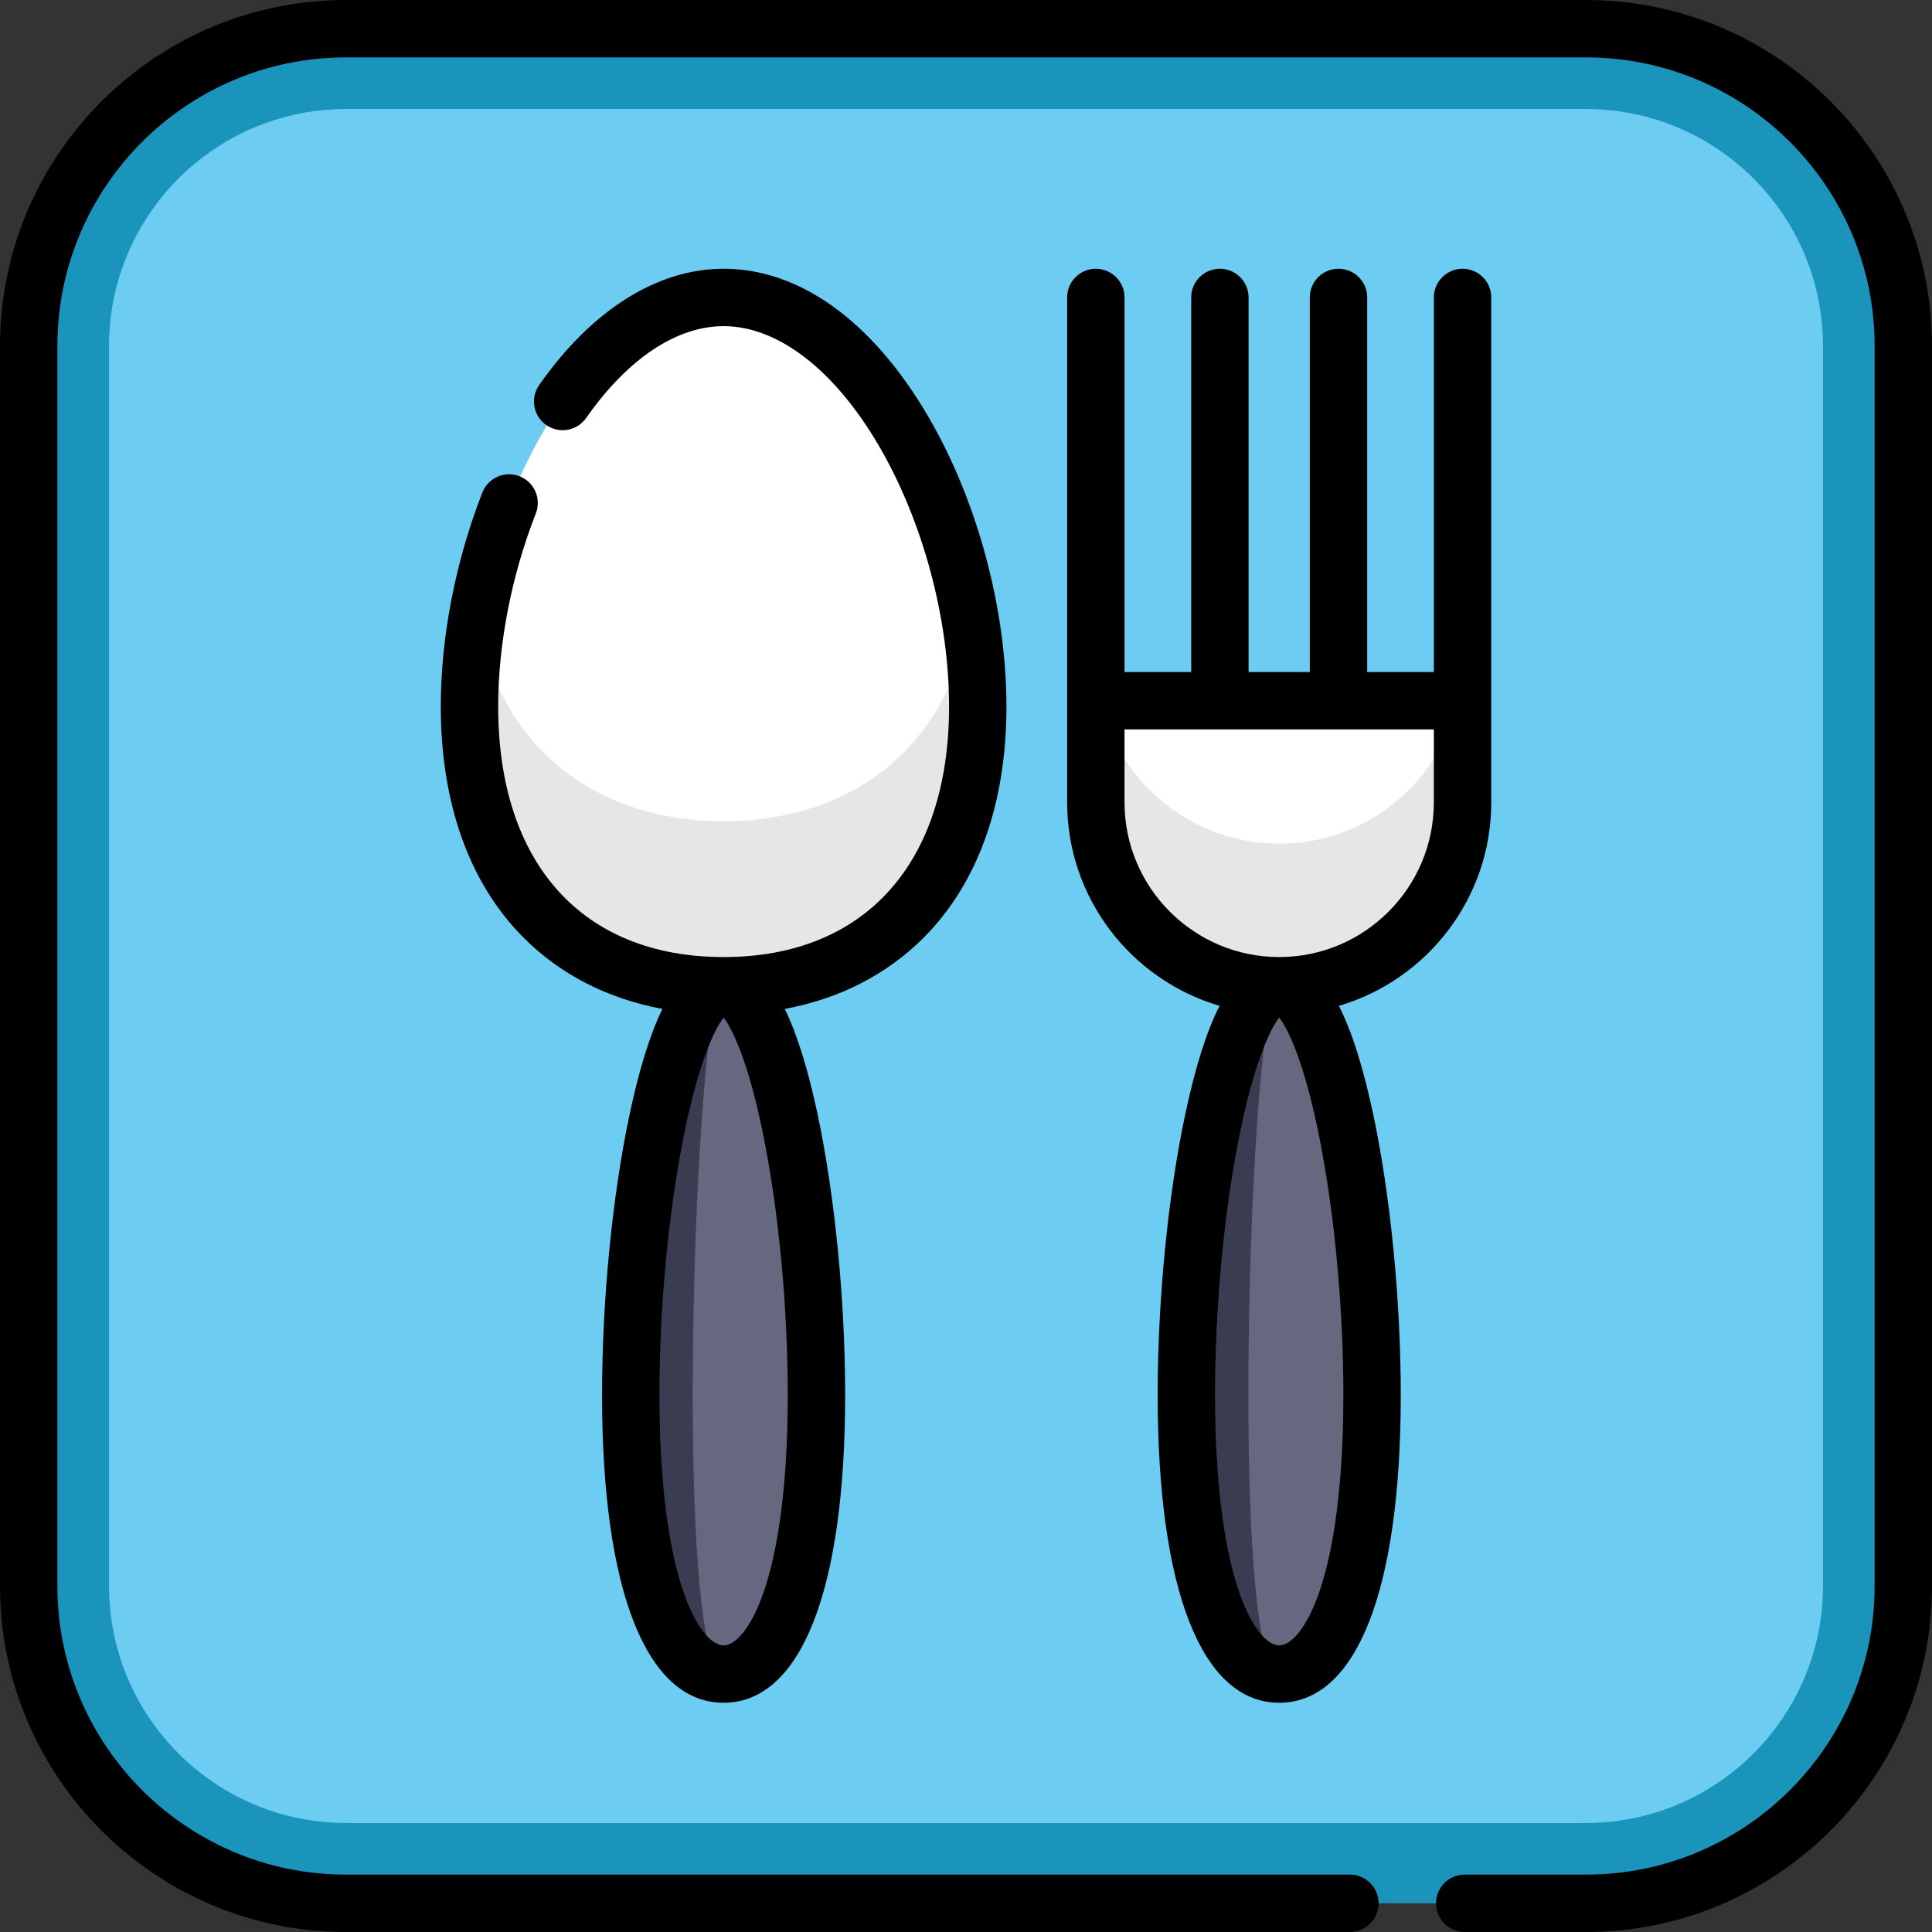 <svg height="512pt" viewBox="0 0 512 512" width="512pt" xmlns="http://www.w3.org/2000/svg"><rect x="0" y="0" width="512" height="512" fill="#333333" stroke="none"/><path d="m420.328 7.605h-328.656c-46.43 0-84.066 37.637-84.066 84.066v328.656c0 46.43 37.637 84.066 84.066 84.066h328.656c46.43 0 84.066-37.637 84.066-84.066v-328.656c0-46.43-37.637-84.066-84.066-84.066zm0 0" fill="#1a94ba"/><path d="m91.672 483.105c-34.613 0-62.777-28.164-62.777-62.777v-328.656c0-34.613 28.164-62.777 62.777-62.777h328.656c34.617 0 62.777 28.164 62.777 62.777v328.656c0 34.613-28.164 62.777-62.777 62.777zm0 0" fill="#6dccf2"/><path d="m216.371 369.648c0 50.371-11.02 73.992-24.609 73.992-13.594 0-24.609-23.625-24.609-73.992 0-50.371 11.016-108.414 24.609-108.414 13.59 0 24.609 58.043 24.609 108.414zm0 0" fill="#65687f"/><path d="m363.613 369.648c0 50.371-11.02 73.992-24.609 73.992s-24.609-23.625-24.609-73.992c0-50.371 11.02-108.414 24.609-108.414s24.609 58.043 24.609 108.414zm0 0" fill="#65687f"/><path d="m339 443.645c-13.594 0-24.605-23.625-24.605-73.992 0-50.379 11.012-108.422 24.605-108.422-4.512 0-8.172 58.043-8.172 108.422 0 50.367 3.66 73.992 8.172 73.992zm0 0" fill="#3a3d51"/><path d="m191.758 443.641c-13.598 0-24.605-23.625-24.605-73.992 0-50.379 11.008-108.422 24.605-108.422-4.512 0-8.172 58.043-8.172 108.422 0 50.367 3.66 73.992 8.172 73.992zm0 0" fill="#3a3d51"/><path d="m387.594 185.699v26.938c0 13.422-5.445 25.57-14.234 34.359-8.793 8.789-20.938 14.234-34.363 14.234-26.836 0-48.594-21.758-48.594-48.594v-26.938zm0 0" fill="#e6e6e6"/><path d="m386.406 185.699c-2.047 9.113-6.672 17.266-13.047 23.641-8.793 8.793-20.938 14.234-34.363 14.234-23.156 0-42.531-16.199-47.406-37.875zm0 0" fill="#fff"/><path d="m259.117 187.238c0 50.371-30.164 73.992-67.352 73.992-37.199 0-67.352-23.621-67.352-73.992 0-7.512.668-15.195 1.938-22.832 7.219-43.566 33.762-85.578 65.414-85.578 31.641 0 58.195 42.012 65.414 85.578 1.266 7.637 1.938 15.32 1.938 22.832zm0 0" fill="#e6e6e6"/><path d="m257.18 164.406c-7.219 36.125-33.773 53.227-65.414 53.227-31.652 0-58.195-17.102-65.414-53.227 7.219-43.566 33.762-85.578 65.414-85.578 31.641 0 58.195 42.012 65.414 85.578zm0 0" fill="#fff"/><path d="m420.328 0h-328.656c-50.547 0-91.672 41.125-91.672 91.672v328.656c0 50.547 41.125 91.672 91.672 91.672h266.066c4.199 0 7.605-3.406 7.605-7.605s-3.406-7.602-7.605-7.602h-266.066c-42.16 0-76.465-34.305-76.465-76.465v-328.656c0-42.16 34.305-76.465 76.465-76.465h328.656c42.16 0 76.465 34.305 76.465 76.465v328.656c0 42.16-34.305 76.465-76.465 76.465h-32.172c-4.199 0-7.602 3.402-7.602 7.602s3.402 7.605 7.602 7.605h32.172c50.547 0 91.672-41.125 91.672-91.672v-328.656c0-50.547-41.125-91.672-91.672-91.672zm0 0"/><path d="m266.719 187.238c0-25.973-7.766-54.734-20.773-76.938-14.762-25.199-34.004-39.078-54.18-39.078-17.605 0-34.965 10.945-48.883 30.82-2.41 3.438-1.574 8.18 1.867 10.59 3.438 2.406 8.18 1.574 10.59-1.867 10.988-15.691 23.926-24.332 36.426-24.332 14.344 0 29.309 11.5 41.059 31.555 11.703 19.977 18.688 45.863 18.688 69.25 0 41.57-22.336 66.391-59.746 66.391-37.414 0-59.746-24.82-59.746-66.391 0-16.586 3.543-34.758 9.977-51.172 1.535-3.906-.395-8.32-4.305-9.852-3.91-1.535-8.32.391-9.855 4.301-7.109 18.141-11.027 38.281-11.027 56.727 0 25.699 7.59 46.879 21.953 61.258 9.789 9.801 22.32 16.184 36.785 18.875-3.254 6.66-6.102 15.805-8.625 27.586-4.617 21.582-7.375 49.5-7.375 74.688 0 51.855 11.742 81.598 32.211 81.598 20.473 0 32.215-29.742 32.215-81.598 0-25.188-2.758-53.105-7.375-74.688-2.523-11.781-5.371-20.922-8.625-27.586 14.469-2.688 27-9.074 36.793-18.875 14.363-14.383 21.953-35.562 21.953-61.262zm-64.699 235.688c-2.953 8.09-6.883 13.113-10.262 13.113-3.375 0-7.305-5.023-10.258-13.113-3.078-8.434-6.746-24.523-6.746-53.277 0-22.508 2.234-46.938 6.129-67.027 4.055-20.934 8.551-30 10.875-32.957 2.324 2.957 6.82 12.023 10.879 32.957 3.895 20.09 6.125 44.52 6.125 67.027.004 28.754-3.664 44.844-6.742 53.277zm0 0"/><path d="m395.195 212.641v-133.816c0-4.199-3.406-7.602-7.605-7.602-4.199 0-7.602 3.402-7.602 7.602v99.27h-17.668v-99.27c0-4.199-3.406-7.602-7.605-7.602-4.199 0-7.605 3.402-7.605 7.602v99.27h-16.223v-99.27c0-4.199-3.406-7.602-7.605-7.602s-7.602 3.402-7.602 7.602v99.27h-17.668v-99.27c0-4.199-3.406-7.602-7.605-7.602s-7.605 3.402-7.605 7.602v133.816c0 25.5 17.078 47.07 40.391 53.918-3.422 6.727-6.398 16.137-9.023 28.402-4.621 21.578-7.379 49.5-7.379 74.688 0 51.855 11.742 81.598 32.215 81.598 20.469 0 32.211-29.742 32.211-81.598 0-25.188-2.758-53.109-7.375-74.688-2.625-12.266-5.602-21.68-9.027-28.402 23.309-6.852 40.383-28.422 40.383-53.918zm-45.934 210.285c-2.953 8.09-6.883 13.113-10.258 13.113-3.379 0-7.309-5.023-10.258-13.113-3.078-8.434-6.75-24.523-6.75-53.277 0-22.508 2.234-46.938 6.129-67.027 4.055-20.934 8.551-30 10.875-32.957 2.328 2.957 6.82 12.023 10.879 32.957 3.895 20.09 6.129 44.52 6.129 67.027 0 28.754-3.668 44.844-6.746 53.277zm-10.262-169.297c-22.602 0-40.988-18.387-40.988-40.988v-19.34h81.973v19.34c.004 22.602-18.383 40.988-40.984 40.988zm0 0"/></svg>